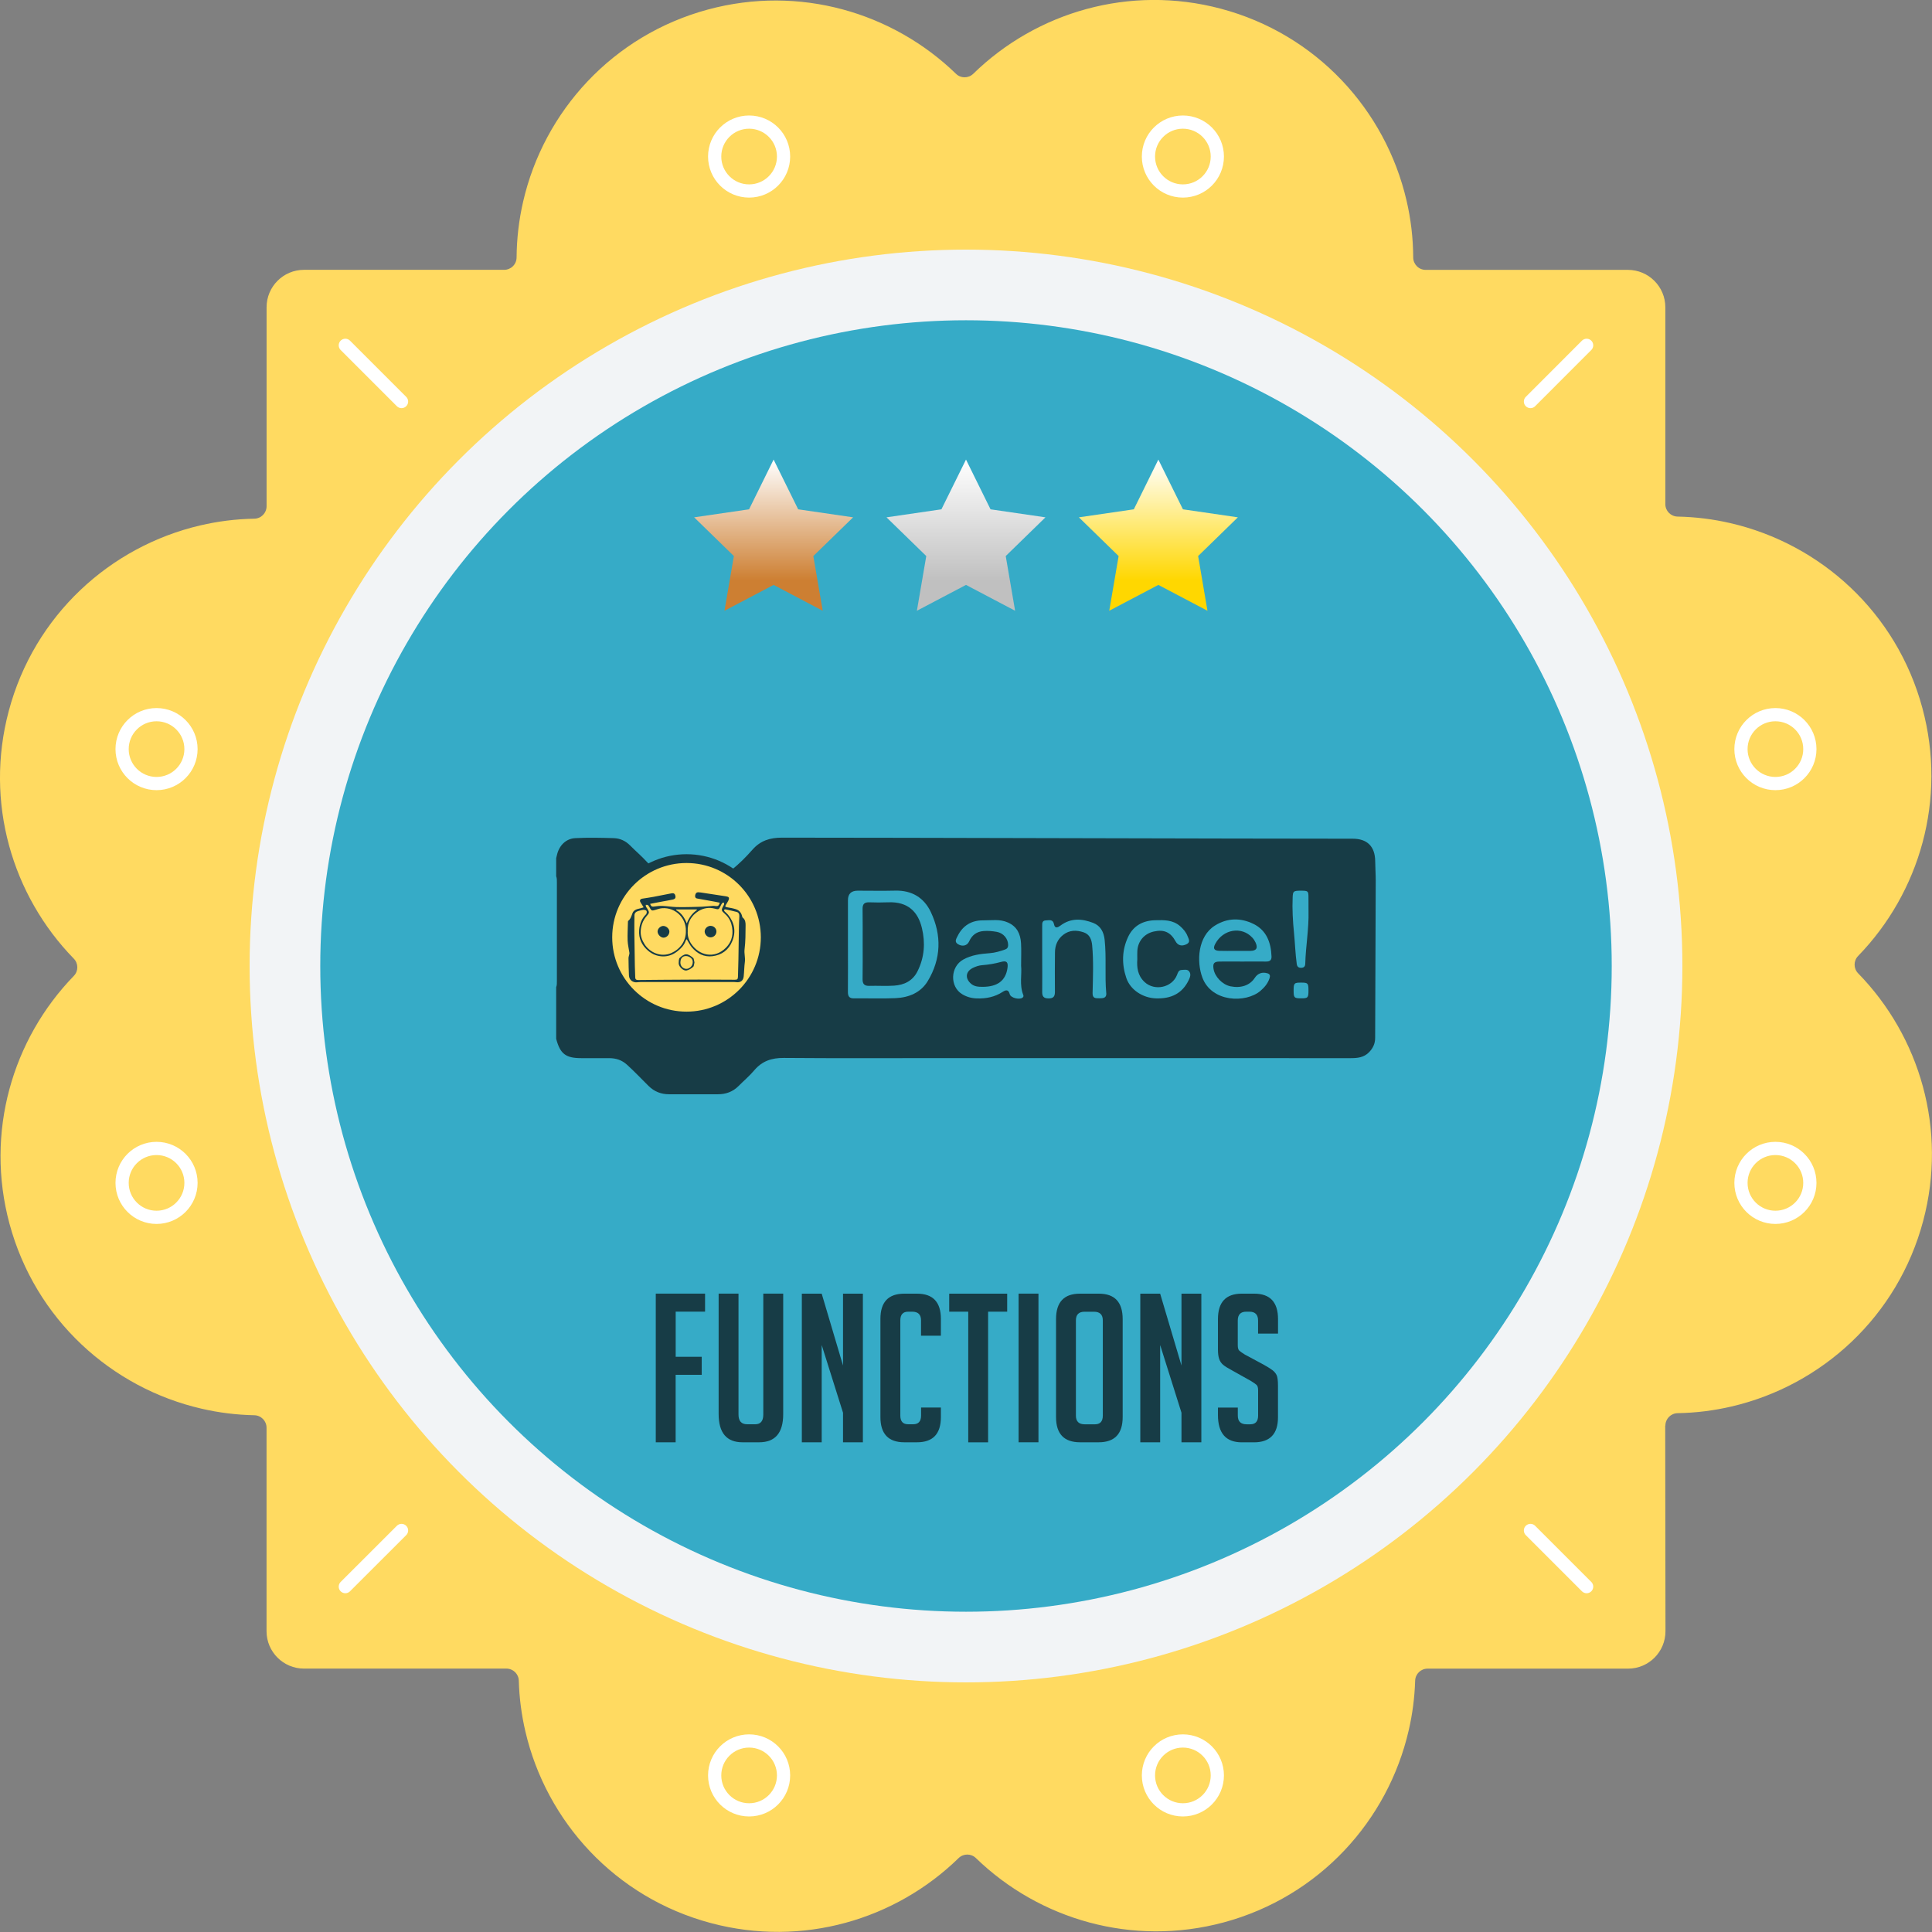 <?xml version="1.0" encoding="UTF-8"?>
<svg id="Layer_2" data-name="Layer 2" xmlns="http://www.w3.org/2000/svg" viewBox="0 0 438.62 438.62">
  <rect x="0" y="0" width="438.62" height="438.62" fill="#808080" stroke="none"/>
  <defs>
    <style>
      .cls-1 {
        stroke: #173c46;
        stroke-width: 2px;
      }

      .cls-1 {
        fill: #ffda61;
      }

      .cls-2 {
        fill: #36abc7;
      }

      .cls-1, .cls-3 {
        stroke-miterlimit: 10;
      }

      .cls-4 {
        fill: #f2f4f6;
      }

      .cls-4, .cls-2, .cls-5, .cls-6 {
        stroke-width: 0px;
      }

      .cls-5 {
        fill: #ffda61;
      }

      .cls-6 {
        fill: #173c46;
      }

      .cls-3 {
        fill: none;
        stroke: #fff;
        stroke-linecap: round;
        stroke-width: 3px;
      }
    </style>
    <linearGradient id="starGradient1" x1="0%" y1="80%" x2="0%" y2="0%">
      <stop offset="0%" stop-color="#cd7f32" />
      <stop offset="100%" stop-color="white" />
    </linearGradient>
    <linearGradient id="starGradient2" x1="0%" y1="80%" x2="0%" y2="0%">
      <stop offset="0%" stop-color="silver" />
      <stop offset="100%" stop-color="white" />
    </linearGradient>
    <linearGradient id="starGradient3" x1="0%" y1="80%" x2="0%" y2="0%">
      <stop offset="0%" stop-color="gold" />
      <stop offset="100%" stop-color="white" />
    </linearGradient>
  </defs>
  <g id="Layer_1-2" data-name="Layer 1">
    <g>
      <path class="cls-5" d="M378.09,323.66c0-1.55,1.24-2.8,2.78-2.83,4.17-.07,8.28-.59,12.26-1.52,20.47-4.77,37.71-20.4,43.49-42.13,5.52-20.76-.78-41.88-14.77-56.21-1.07-1.1-1.07-2.84,0-3.94,13.95-14.38,20.19-35.52,14.59-56.27-5.85-21.72-23.13-37.29-43.62-42-3.89-.9-7.9-1.4-11.96-1.48-1.54-.03-2.78-1.28-2.78-2.83v-44.68c0-4.7-3.81-8.5-8.5-8.5h-45.91c-1.56,0-2.82-1.26-2.83-2.82-.02-4.42-.54-8.77-1.53-12.98-4.77-20.47-20.4-37.71-42.13-43.49-20.76-5.52-41.89.78-56.22,14.77-1.1,1.07-2.84,1.07-3.93,0-14.38-13.94-35.52-20.18-56.26-14.6-21.71,5.85-37.29,23.13-42,43.61-.95,4.13-1.46,8.38-1.49,12.69-.01,1.56-1.27,2.81-2.83,2.81h-45.43c-4.7,0-8.5,3.81-8.5,8.5v45.17c0,1.55-1.24,2.8-2.78,2.83-4.17.07-8.28.59-12.26,1.52-20.47,4.77-37.71,20.4-43.49,42.13-5.53,20.76.78,41.89,14.76,56.23,1.07,1.1,1.07,2.84,0,3.93-13.94,14.37-20.18,35.51-14.6,56.25,5.86,21.72,23.14,37.29,43.63,42,3.89.9,7.89,1.4,11.95,1.48,1.54.03,2.78,1.28,2.78,2.83v46.19c0,4.7,3.81,8.5,8.5,8.5h45.95c1.53,0,2.78,1.21,2.82,2.74.11,3.92.62,7.79,1.5,11.55,4.77,20.47,20.4,37.71,42.13,43.49,20.76,5.53,41.89-.77,56.22-14.76,1.1-1.07,2.84-1.07,3.93,0,14.38,13.94,35.52,20.18,56.26,14.6,21.71-5.85,37.29-23.13,42-43.62.85-3.66,1.34-7.43,1.46-11.26.05-1.53,1.3-2.73,2.82-2.73h45.51c4.7,0,8.51-3.81,8.5-8.52l-.06-46.66Z"/>
      <circle class="cls-4" cx="219.31" cy="219.31" r="162.64"/>
      <circle class="cls-2" cx="219.31" cy="219.31" r="146.6"/>
      <g>
        <g id="_Radial_Repeat_" data-name="&amp;lt;Radial Repeat&amp;gt;">
          <circle class="cls-3" cx="35.54" cy="268.55" r="7.82"/>
        </g>
        <g id="_Radial_Repeat_-2" data-name="&amp;lt;Radial Repeat&amp;gt;">
          <circle class="cls-3" cx="35.54" cy="170.07" r="7.82"/>
        </g>
        <g id="_Radial_Repeat_-3" data-name="&amp;lt;Radial Repeat&amp;gt;">
          <circle class="cls-3" cx="170.07" cy="35.54" r="7.82"/>
        </g>
        <g id="_Radial_Repeat_-4" data-name="&amp;lt;Radial Repeat&amp;gt;">
          <circle class="cls-3" cx="268.55" cy="35.54" r="7.82"/>
        </g>
        <g id="_Radial_Repeat_-5" data-name="&amp;lt;Radial Repeat&amp;gt;">
          <circle class="cls-3" cx="403.07" cy="170.07" r="7.82"/>
        </g>
        <g id="_Radial_Repeat_-6" data-name="&amp;lt;Radial Repeat&amp;gt;">
          <circle class="cls-3" cx="403.07" cy="268.55" r="7.82"/>
        </g>
        <g id="_Radial_Repeat_-7" data-name="&amp;lt;Radial Repeat&amp;gt;">
          <circle class="cls-3" cx="268.55" cy="403.07" r="7.82"/>
        </g>
        <g id="_Radial_Repeat_-8" data-name="&amp;lt;Radial Repeat&amp;gt;">
          <circle class="cls-3" cx="170.07" cy="403.07" r="7.82"/>
        </g>
      </g>
      <line class="cls-3" x1="78.4" y1="78.4" x2="91.16" y2="91.16"/>
      <line class="cls-3" x1="347.46" y1="347.46" x2="360.21" y2="360.21"/>
      <line class="cls-3" x1="91.16" y1="347.46" x2="78.4" y2="360.21"/>
      <line class="cls-3" x1="360.21" y1="78.4" x2="347.46" y2="91.16"/>
      <g>
        <polygon points="175.63 104.34 181.21 115.63 193.68 117.45 184.65 126.24 186.78 138.66 175.63 132.79 164.48 138.66 166.61 126.24 157.59 117.45 170.06 115.63 175.63 104.34" fill="url(#starGradient1)" />
        <polygon points="219.31 104.34 224.88 115.63 237.35 117.45 228.33 126.24 230.46 138.66 219.31 132.79 208.16 138.66 210.29 126.24 201.26 117.45 213.73 115.63 219.31 104.34" fill="url(#starGradient2)"/>
        <polygon points="262.98 104.34 268.56 115.63 281.03 117.45 272.01 126.24 274.13 138.66 262.98 132.79 251.83 138.66 253.96 126.24 244.94 117.45 257.41 115.63 262.98 104.34" fill="url(#starGradient3)"/>
      </g>
      <g>
        <path class="cls-6" d="M159.31,308.03v4.09h-5.92v15.32h-4.51v-33.75h11.19v4.09h-6.67v10.25h5.92Z"/>
        <path class="cls-6" d="M177.81,293.7v27.35c0,4.26-1.82,6.39-5.45,6.39h-3.81c-3.6,0-5.4-2.15-5.4-6.44v-27.31h4.51v27.45c0,1.47.66,2.21,1.97,2.21h1.83c1.22,0,1.83-.74,1.83-2.21v-27.45h4.51Z"/>
        <path class="cls-6" d="M191.39,310.01v-16.31h4.51v33.75h-4.51v-6.72l-4.84-15.37v22.09h-4.51v-33.75h4.51l4.84,16.31Z"/>
        <path class="cls-6" d="M213.61,319.55v2.16c0,3.82-1.8,5.73-5.41,5.73h-2.91c-3.6,0-5.41-1.91-5.41-5.73v-22.28c0-3.82,1.8-5.73,5.41-5.73h2.91c3.6,0,5.41,1.91,5.41,5.73v3.81h-4.51v-3.48c0-1.32-.67-1.97-2.02-1.97h-.89c-1.19,0-1.79.66-1.79,1.97v21.62c0,1.32.59,1.97,1.79,1.97h1.13c1.19,0,1.79-.66,1.79-1.97v-1.83h4.51Z"/>
        <path class="cls-6" d="M224.33,297.79v29.66h-4.51v-29.66h-4.32v-4.09h13.16v4.09h-4.32Z"/>
        <path class="cls-6" d="M231.25,327.44v-33.75h4.51v33.75h-4.51Z"/>
        <path class="cls-6" d="M245.2,327.44c-3.63,0-5.45-1.91-5.45-5.73v-22.23c0-3.85,1.8-5.78,5.41-5.78h4.32c3.6,0,5.4,1.93,5.4,5.78v22.23c0,3.82-1.82,5.73-5.45,5.73h-4.23ZM246.28,323.36h2.3c1.19,0,1.79-.66,1.79-1.97v-21.62c0-1.32-.67-1.97-2.02-1.97h-2.12c-1.32,0-1.97.66-1.97,1.97v21.62c0,1.32.67,1.97,2.02,1.97Z"/>
        <path class="cls-6" d="M268.23,310.01v-16.31h4.51v33.75h-4.51v-6.72l-4.84-15.37v22.09h-4.51v-33.75h4.51l4.84,16.31Z"/>
        <path class="cls-6" d="M285.62,302.77v-2.96c0-1.35-.66-2.02-1.97-2.02h-.71c-1.29,0-1.93.67-1.93,2.02v5.59c0,.63.12,1.05.38,1.27.25.22.66.5,1.22.85l4.28,2.3c.94.53,1.61.95,2,1.25.39.3.7.66.92,1.08.22.42.33,1.23.33,2.42v7.19c0,3.79-1.82,5.69-5.45,5.69h-2.77c-3.6,0-5.41-2.07-5.41-6.2v-1.69h4.51v1.83c0,1.32.67,1.97,2.02,1.97h.8c1.19,0,1.79-.66,1.79-1.97v-5.73c0-.63-.12-1.05-.38-1.27-.25-.22-.66-.5-1.22-.85l-4.28-2.4c-.94-.5-1.62-.92-2.04-1.27-.42-.34-.73-.79-.92-1.34-.19-.55-.28-1.26-.28-2.14v-6.91c0-3.85,1.8-5.78,5.41-5.78h2.82c3.6,0,5.41,1.93,5.41,5.78v3.29h-4.51Z"/>
      </g>
      <g>
        <path class="cls-6" d="M177.51,190.17c25.72,0,103.86.24,129.58.24,3.32,0,5.08,1.76,5.12,5.09.01,1.48.12,2.96.12,4.44-.03,11.9-.08,23.8-.13,35.7,0,1.3-.51,2.37-1.43,3.29-1.16,1.16-2.59,1.3-4.12,1.3-60.4-.01-32.16-.01-92.57-.01-12.04,0-24.09.06-36.13-.04-2.76-.02-4.92.7-6.71,2.81-1.09,1.29-2.41,2.4-3.61,3.61-1.28,1.27-2.85,1.83-4.63,1.83-3.7,0-7.4.01-11.1,0-1.81,0-3.36-.6-4.69-1.92-1.63-1.6-3.18-3.27-4.88-4.8-1.17-1.06-2.47-1.46-3.96-1.48-2.14-.01-4.28,0-6.42,0-3.52,0-4.78-.98-5.68-4.39v-11.72c.18-.45.16-.92.16-1.39v-22.4c0-.47.02-.94-.16-1.39v-4.12c.06-.24.12-.49.18-.73.49-2.12,2.02-3.7,4.16-3.81,2.89-.15,5.8-.08,8.7,0,1.45.04,2.72.62,3.77,1.69,1.24,1.26,2.61,2.41,3.8,3.72.92,1,1.72,1.3,3.16.89,4.76-1.35,9.47-.95,13.96,1.2.82.4,1.42.22,2.08-.29,1.75-1.36,3.3-2.95,4.76-4.6,1.82-2.06,4-2.72,6.66-2.72Z"/>
        <circle class="cls-1" cx="155.86" cy="212.8" r="17.87"/>
        <g>
          <path class="cls-6" d="M146.13,206c-.27-.44-.49-.78-.7-1.12-.27-.43-.12-.77.39-.86.85-.14,1.7-.25,2.54-.41,1.34-.25,2.67-.51,4-.78.53-.11.81,0,.94.44.16.52.01.82-.55.95-.75.17-1.52.29-2.28.43-.94.18-1.89.36-2.87.55.15.42.31.69.81.62.66-.09,1.33-.18,1.99-.15,1.04.04,2.08.22,3.13.26,1.08.04,2.17,0,3.25-.01.85-.01,1.71-.03,2.56-.07.84-.04,1.67-.13,2.51-.19.17-.01.35,0,.52.03.65.08.8-.02,1.05-.75-.43-.09-.86-.18-1.29-.26-1.3-.23-2.6-.45-3.9-.7-.34-.06-.46-.34-.41-.68.06-.42.26-.74.72-.73.41.01.82.09,1.23.15,1.69.26,3.37.52,5.06.77.65.1.81.32.55.92-.15.34-.37.65-.56.97-.26.41-.19.52.27.6.66.11,1.33.23,1.96.43.75.24,1.24.78,1.42,1.57.03.13.07.29.17.36.57.46.64,1.11.63,1.74-.02,1.81,0,3.63-.23,5.42-.12.98.19,1.89.07,2.85-.15,1.11-.15,2.23-.27,3.34-.11.99-.74,1.42-1.73,1.29-.24-.03-.48-.03-.72-.03-6.99,0-13.99,0-20.98,0-.22,0-.45.02-.67.05-1.05.15-1.9-.5-1.95-1.55-.06-1.31-.09-2.62-.1-3.93,0-.26.11-.53.16-.8.03-.13.07-.26.05-.39-.14-.93-.37-1.86-.41-2.79-.05-1.39.04-2.78.07-4.17,0-.1,0-.25.06-.3.57-.46.73-1.12.98-1.77.24-.63.87-.89,1.53-1.02.33-.06.65-.18,1.01-.29ZM155.89,213.23c-.09.14-.2.26-.25.4-.32.98-1.03,1.68-1.79,2.29-.96.78-2.08,1.23-3.33,1.21-1.24-.02-2.36-.45-3.32-1.24-1.49-1.24-2.25-2.85-2.09-4.76.11-1.32.55-2.58,1.57-3.57.15-.15.2-.57.1-.76-.08-.16-.46-.25-.69-.24-.39.03-.77.16-1.16.26-.56.14-.89.49-.89.99-.02,1.41-.04,2.82-.02,4.23.02,2.41.07,4.82.11,7.23.02.9.05,1.79.09,2.69.02.38.23.53.61.53,1.84-.02,3.69-.03,5.53-.05,2.74-.02,5.49-.05,8.23-.05,2.74,0,5.49.03,8.23.04.58,0,.7-.13.72-.7.04-1.27.08-2.54.1-3.81.05-2.55.07-5.1.12-7.65.01-.76.06-1.51.09-2.27.02-.46-.16-.85-.61-.97-.84-.23-1.7-.4-2.55-.58-.09-.02-.26.06-.29.13-.03.08.03.24.1.32.25.26.55.48.77.75,1.48,1.82,1.87,3.84.97,6.03-.81,1.99-2.38,3.13-4.46,3.4-1.94.25-3.53-.59-4.76-2.07-.43-.52-.72-1.15-1.11-1.79ZM155.71,211.33c.1-2.83-2.32-5.37-5.37-5.14-.57.04-1.14.25-1.7.42-.58.18-.76.13-1.05-.39-.14-.25-.28-.53-.48-.73-.1-.1-.33-.05-.51-.07.02.15.02.31.07.45.05.12.17.22.24.34.58.99.57.98-.18,1.86-.81.95-1.2,2.08-1.27,3.3-.06,1.08.28,2.06.86,2.98,1.2,1.9,3.74,3.07,6.13,2,1.96-.88,3.33-2.72,3.26-5.02ZM156.14,211.41c-.08.98.18,1.91.72,2.76,1.79,2.79,5.35,3.6,7.93,1,1.51-1.52,1.81-3.39,1.24-5.41-.28-.98-.86-1.81-1.64-2.46-.52-.44-.64-.69-.35-1.29.11-.23.26-.45.35-.69.04-.11-.01-.27-.02-.4-.14.03-.34.02-.41.11-.16.2-.27.44-.38.67-.38.8-.45.82-1.3.59-1.3-.35-2.6-.13-3.69.55-1.62,1.02-2.56,2.53-2.46,4.57ZM158.21,206.6s-.02-.09-.03-.13h-4.62s-.05.09-.07.14c1.2.64,1.9,1.7,2.43,3.03.51-1.34,1.25-2.31,2.3-3.04Z"/>
          <path class="cls-6" d="M157.66,218.5c-.1.37-.08.83-.3,1.01-.43.37-.97.72-1.51.82-.75.13-1.81-.93-1.77-1.66.02-.41,0-.96.24-1.2.39-.4.98-.83,1.48-.82.53,0,1.11.44,1.55.82.23.19.21.68.31,1.04ZM157.27,218.44c.08-.81-.81-1.37-1.49-1.39-.84-.03-1.32.55-1.31,1.52,0,.75.62,1.38,1.35,1.39.77,0,1.46-.72,1.45-1.51Z"/>
          <path class="cls-6" d="M150.61,210.22c.65,0,1.34.63,1.36,1.24.02.75-.62,1.42-1.34,1.42-.64,0-1.34-.73-1.34-1.4,0-.64.65-1.26,1.32-1.27Z"/>
          <path class="cls-6" d="M161.34,210.2c.71,0,1.31.59,1.31,1.26,0,.78-.62,1.37-1.4,1.35-.65-.02-1.27-.66-1.27-1.34,0-.67.66-1.29,1.36-1.28Z"/>
        </g>
        <g>
          <path class="cls-2" d="M297.06,224.87c0,1.66-.13,1.79-1.75,1.78-1.5-.01-1.62-.15-1.62-1.8s.13-1.78,1.75-1.77c1.5.01,1.62.14,1.62,1.79Z"/>
          <path class="cls-2" d="M296.33,218.82c-.02.57-.29.88-.89.9-.61.02-.95-.22-1.04-.87-.32-2.33-.39-4.68-.62-7.02-.27-2.69-.43-5.41-.31-8.12.06-1.4.17-1.5,1.92-1.5,1.57.01,1.66.08,1.67,1.46.01,1.07.01,2.15.01,3.23.1,3.99-.64,7.94-.74,11.92Z"/>
          <path class="cls-2" d="M276.88,218.3c1.72-.02,3.44,0,5.15,0,1.8,0,3.6-.02,5.39,0,.83.01,1.29-.27,1.25-1.17-.12-3.14-1.12-5.9-4.07-7.36-2.9-1.43-5.93-1.42-8.77.36-3.91,2.44-4.21,8.17-2.86,11.8,2.11,5.64,9.86,5.86,13.19,3.02.92-.79,1.69-1.7,2.07-2.88.17-.52.12-.93-.51-1.11-1.19-.34-2.18.02-2.86,1.06-1.1,1.69-3.15,2.39-5.52,1.9-1.84-.39-3.57-2.19-3.84-4-.18-1.22.14-1.61,1.38-1.62ZM275.91,214.26c1.78-3.32,5.99-4.02,8.41-1.38.29.31.54.69.72,1.08.59,1.28.21,1.9-1.17,1.92-1.16.02-2.31,0-3.47,0s-2.39.03-3.59-.01c-1.21-.05-1.47-.56-.9-1.61Z"/>
          <path class="cls-2" d="M269.9,222.45c-1.49,3.17-4.11,4.33-7.5,4.21-2.89-.1-5.76-1.88-6.69-4.62-1.06-3.12-1.02-6.31.4-9.33,1.19-2.54,3.35-3.72,6.15-3.79,2-.05,3.99-.11,5.65,1.34.74.65,1.35,1.36,1.7,2.27.26.65.73,1.37-.24,1.84-1.08.53-1.96.28-2.47-.64-1.13-2.09-2.63-2.77-4.94-2.25-2.16.47-3.63,2.18-3.75,4.39-.04.59-.01,1.19-.01,1.91-.13,1.85.07,3.68,1.64,5.16,2.26,2.12,6.24,1.29,7.37-1.59.21-.52.34-1.11,1.05-1.14.59-.02,1.27-.22,1.7.31.48.6.24,1.3-.06,1.93Z"/>
          <path class="cls-2" d="M251.16,225.45c.1,1.21-.81,1.19-1.63,1.19s-1.51.02-1.48-1.17c.08-3.63.24-7.26-.1-10.88-.13-1.31-.56-2.45-1.91-2.92-1.63-.55-3.24-.55-4.67.57-1.27,1-1.85,2.37-1.86,3.97-.02,2.95-.05,5.91-.01,8.86.02,1.09-.28,1.62-1.48,1.6-1.15-.01-1.43-.53-1.41-1.55.04-2.48,0-4.95,0-7.43v-7.42c0-.6-.05-1.29.82-1.31.75-.02,1.63-.34,1.87.89.2,1.04.88.71,1.43.3,2.37-1.8,4.94-1.6,7.47-.62,1.64.64,2.4,2.05,2.59,3.85.43,4.02,0,8.06.36,12.07Z"/>
          <path class="cls-2" d="M232.31,225.88c-.91-2.28-.28-4.67-.49-6.64,0-1.95.08-3.55-.02-5.14-.14-2.05-.88-3.73-2.96-4.66-1.86-.84-3.77-.47-5.66-.49-2.61-.02-4.6,1.18-5.77,3.55-.3.61-.82,1.33.1,1.87,1.01.6,2.08.33,2.51-.64.65-1.45,1.7-2.23,3.3-2.36,1.01-.08,1.99.02,2.98.19,1.49.27,2.59,1.55,2.58,3.02,0,.51-.25.84-.71.99-1.13.39-2.25.74-3.48.83-2.06.15-4.13.41-5.99,1.44-2.97,1.63-3.11,6.15-.26,7.87,1.01.61,2.08.92,3.29.96,2.14.08,4.12-.32,5.93-1.5.69-.45,1.3-.57,1.58.54.22.84,2.17,1.32,2.89.8.23-.17.28-.38.18-.63ZM228.73,219.76c-.41,2.87-2.25,4.27-5.64,4.28-1.01,0-1.98-.05-2.78-.83-1.24-1.2-1.04-2.66.53-3.45.69-.34,1.41-.59,2.17-.64,1.44-.11,2.84-.35,4.23-.73,1.31-.36,1.67.04,1.49,1.37Z"/>
          <path class="cls-2" d="M211.33,207.07c-1.55-3.28-4.33-4.97-8.1-4.87-2.83.07-5.67.01-8.5.01q-2.22,0-2.22,2.16v10.05c0,3.59.02,7.18-.01,10.77,0,.97.28,1.48,1.36,1.47,3.15-.04,6.31.09,9.45-.05,3-.14,5.71-1.22,7.32-3.88,3.04-5.05,3.19-10.39.7-15.66ZM208.3,220.51c-1.11,2.2-3.02,3.11-5.32,3.26-1.87.13-3.75-.01-5.63.05-1.16.03-1.54-.47-1.52-1.58.05-2.63.02-5.26.02-7.9s.02-5.34-.02-8.01c-.01-1.09.42-1.51,1.5-1.48,1.43.05,2.87.06,4.31,0,4.51-.19,6.8,2.18,7.67,5.88.79,3.32.57,6.63-1.01,9.78Z"/>
        </g>
      </g>
    </g>
  </g>
</svg>